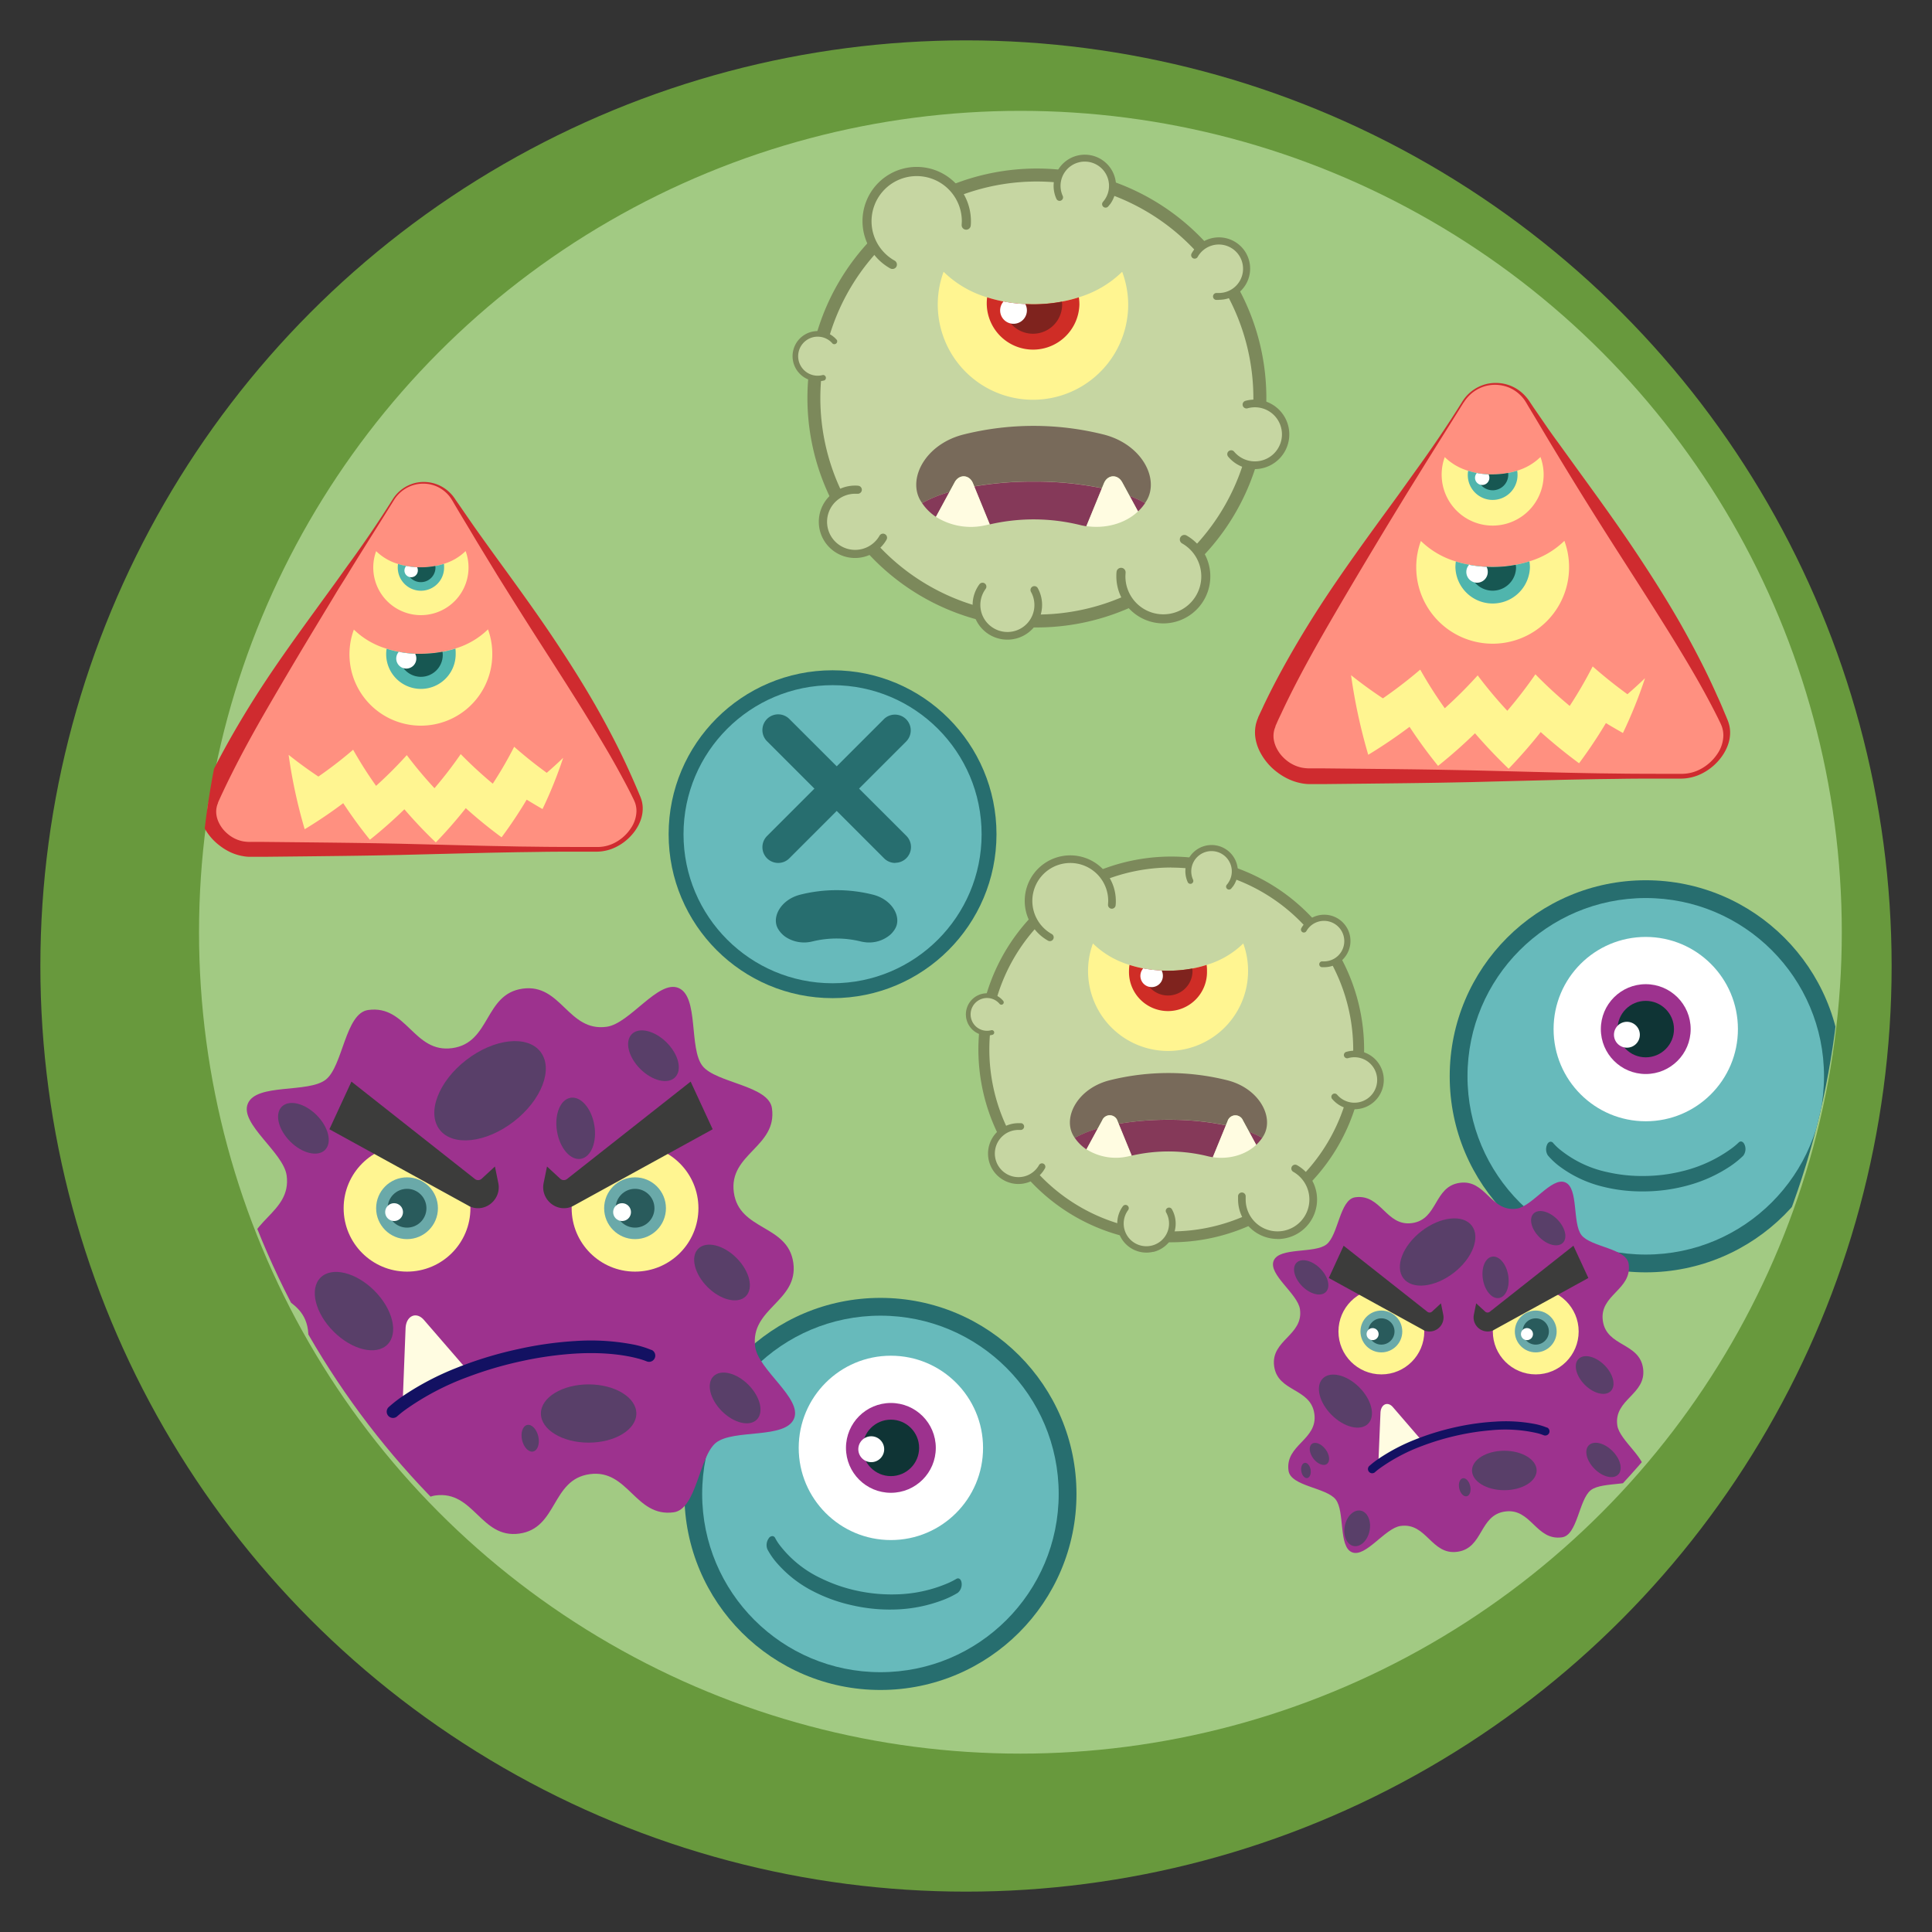 <svg xmlns="http://www.w3.org/2000/svg" xmlns:xlink="http://www.w3.org/1999/xlink" id="Laag_1" data-name="Laag 1" viewBox="0 0 667.18 667.18"><rect x="0" y="0" width="667.18" height="667.18" fill="#333333" stroke="none"/><defs><style>.cls-1{fill:none}.cls-2{fill:#68993d}.cls-3{fill:#a2ca83}.cls-4{clip-path:url(#clip-path)}.cls-5{fill:#276e6f}.cls-6{fill:#67babb}.cls-7{fill:#fff}.cls-8{fill:#9d328e}.cls-9{fill:#0f3435}.cls-10{fill:#c6d6a2}.cls-11{fill:#7c895b}.cls-12{fill:#fff591}.cls-13{fill:#cf2d26}.cls-14{fill:#7f231e}.cls-15{fill:#786a5a}.cls-16{fill:#853959}.cls-17{fill:#fffce1}.cls-18{fill:#ff9080}.cls-19{fill:#cf2b2f}.cls-20{fill:#50b5ad}.cls-21{fill:#175752}.cls-22{fill:#593f69}.cls-23{fill:#131162}.cls-24{fill:#6aa9a9}.cls-25{fill:#295b5c}.cls-26{fill:#3c3c3b}</style><clipPath id="clip-path"><circle cx="352.38" cy="319.43" r="283.65" class="cls-1"/></clipPath></defs><title>virusspel</title><circle cx="333.59" cy="333.59" r="319.65" class="cls-2"/><circle cx="352.38" cy="321.93" r="283.65" class="cls-3"/><g class="cls-4"><circle cx="568.33" cy="371.68" r="67.7" class="cls-5"/><circle cx="568.33" cy="371.68" r="61.56" class="cls-6"/><circle cx="568.33" cy="355.38" r="31.83" class="cls-7"/><circle cx="568.33" cy="355.38" r="15.51" class="cls-8"/><circle cx="568.33" cy="355.38" r="9.75" class="cls-9"/><circle cx="561.82" cy="357.33" r="4.47" class="cls-7"/><path d="M534.53,399a24.65,24.65,0,0,0,4.53,4.15,41.14,41.14,0,0,0,13.69,6.45,55.06,55.06,0,0,0,14.45,1.83,58.31,58.31,0,0,0,16.29-2.24,49.65,49.65,0,0,0,13.94-6.4A31.68,31.68,0,0,0,602,399.1a3.84,3.84,0,0,0,.53-3.63c-.45-1.25-1.41-1.65-2.15-.9a22.79,22.79,0,0,1-2.38,2,47.93,47.93,0,0,1-16.86,7.84,56.27,56.27,0,0,1-13.94,1.7,53.55,53.55,0,0,1-12-1.31,38.71,38.71,0,0,1-16.72-8,18.6,18.6,0,0,1-2.05-2,1.2,1.2,0,0,0-.93-.53c-.48,0-1,.37-1.26,1.06A3.93,3.93,0,0,0,534.53,399Z" class="cls-5"/><circle cx="304.04" cy="515.9" r="67.7" class="cls-5"/><circle cx="304.04" cy="515.9" r="61.56" class="cls-6"/><circle cx="307.65" cy="500" r="31.83" class="cls-7"/><circle cx="307.65" cy="500" r="15.51" class="cls-8"/><circle cx="307.65" cy="500" r="9.75" class="cls-9"/><circle cx="300.87" cy="500.46" r="4.47" class="cls-7"/><path d="M265,535a24.54,24.54,0,0,0,3.5,5,41.41,41.41,0,0,0,11.92,9.32,54.93,54.93,0,0,0,13.69,5,58.27,58.27,0,0,0,16.38,1.43,50.12,50.12,0,0,0,15-3.16,30.21,30.21,0,0,0,5.26-2.54,3.81,3.81,0,0,0,1.32-3.42c-.16-1.31-1-1.92-1.89-1.35a26.25,26.25,0,0,1-2.76,1.41,48,48,0,0,1-18.18,3.9,56.34,56.34,0,0,1-14-1.42,53.71,53.71,0,0,1-11.44-4,38.73,38.73,0,0,1-14.52-11.56,16.78,16.78,0,0,1-1.55-2.41,1.21,1.21,0,0,0-.8-.72,1.49,1.49,0,0,0-1.46.75A4,4,0,0,0,265,535Z" class="cls-5"/><circle cx="358.06" cy="137.44" r="77" class="cls-10"/><path d="M358.06,216.68a79.24,79.24,0,1,1,79.25-79.24A79.33,79.33,0,0,1,358.06,216.68Zm0-154a74.77,74.77,0,1,0,74.77,74.76A74.85,74.85,0,0,0,358.06,62.68Z" class="cls-11"/><path d="M387.13,197.76c0,.43-.05.85-.05,1.29a14.67,14.67,0,1,0,21.84-12.79" class="cls-10"/><path d="M401.74,215.28a16.25,16.25,0,0,1-16.23-16.23c0-.48,0-1,.06-1.42a1.57,1.57,0,1,1,3.12.27c0,.38-.05.76-.05,1.15a13.1,13.1,0,1,0,19.51-11.43,1.57,1.57,0,0,1,1.54-2.73,16.24,16.24,0,0,1-7.95,30.39Z" class="cls-11"/><path d="M339.29,202.57c-.18.25-.35.51-.52.77a10.66,10.66,0,1,0,18.39.35" class="cls-10"/><path d="M350.68,220.56a12,12,0,0,1-13.05-17.91,8.85,8.85,0,0,1,.59-.87,1.33,1.33,0,1,1,2.15,1.58c-.16.22-.31.45-.45.68A9.31,9.31,0,0,0,343,216.85a9.31,9.31,0,0,0,13-12.51,1.34,1.34,0,0,1,2.34-1.3,12,12,0,0,1-7.65,17.52Z" class="cls-11"/><path d="M296.23,169.17c-.32,0-.64,0-1,0a11.09,11.09,0,1,0,9.67,16.52" class="cls-10"/><path d="M295.26,192.69a12.48,12.48,0,0,1,0-25c.37,0,.74,0,1.09.05a1.39,1.39,0,1,1-.24,2.77c-.28,0-.56,0-.85,0A9.69,9.69,0,1,0,303.72,185a1.39,1.39,0,1,1,2.43,1.36A12.51,12.51,0,0,1,295.26,192.69Z" class="cls-11"/><path d="M288.28,118.06c-.15-.17-.3-.34-.46-.5a7.7,7.7,0,1,0-3.36,12.86" class="cls-10"/><path d="M282.39,131.67a8.67,8.67,0,1,1,6.12-14.79c.17.18.35.36.51.56a1,1,0,0,1-1.48,1.24c-.13-.15-.26-.3-.4-.44a6.74,6.74,0,1,0-2.94,11.25,1,1,0,0,1,.52,1.86A8.5,8.5,0,0,1,282.39,131.67Z" class="cls-11"/><path d="M333.65,77.86c.05-.5.07-1,.07-1.5a17.16,17.16,0,1,0-25.55,15" class="cls-10"/><path d="M308.17,92.88a1.53,1.53,0,0,1-.77-.2,18.72,18.72,0,1,1,27.89-16.32c0,.54,0,1.1-.08,1.64a1.57,1.57,0,0,1-3.12-.28c0-.45.06-.91.06-1.36A15.59,15.59,0,1,0,308.94,90a1.57,1.57,0,0,1,.59,2.14A1.54,1.54,0,0,1,308.17,92.88Z" class="cls-11"/><path d="M420.07,102.33a7.56,7.56,0,0,0,.83,0,9.58,9.58,0,1,0-8.35-14.26" class="cls-10"/><path d="M420.9,103.57c-.31,0-.63,0-.94,0a1.2,1.2,0,0,1,.21-2.39c.24,0,.49,0,.73,0a8.37,8.37,0,1,0-7.3-12.47,1.2,1.2,0,0,1-2.1-1.18,10.78,10.78,0,1,1,9.4,16Z" class="cls-11"/><path d="M381.79,70.5c.18-.21.36-.42.53-.65a9.58,9.58,0,1,0-16.44-1.69" class="cls-10"/><path d="M383.29,70.56c-.19.25-.39.5-.59.73a1.2,1.2,0,1,1-1.81-1.58c.16-.18.31-.38.46-.57A8.37,8.37,0,1,0,367,67.66a1.2,1.2,0,1,1-2.19,1,10.78,10.78,0,1,1,18.51,1.91Z" class="cls-11"/><path d="M425.15,156.87a8.3,8.3,0,0,0,.64.69,10.68,10.68,0,1,0,4.66-17.85" class="cls-10"/><path d="M433.34,162a11.94,11.94,0,0,1-8.5-3.52,10.41,10.41,0,0,1-.71-.78,1.34,1.34,0,0,1,2.05-1.73,8.09,8.09,0,0,0,.56.61A9.34,9.34,0,1,0,430.82,141a1.34,1.34,0,1,1-.73-2.58A12,12,0,1,1,433.34,162Z" class="cls-11"/><path d="M389.6,105.18a32.88,32.88,0,1,1-63.75-11.33,36.35,36.35,0,0,0,15,8.82,47.48,47.48,0,0,0,5.67,1.44,1.54,1.54,0,0,1,.17-.19,1.5,1.5,0,0,0,0,.22,52.76,52.76,0,0,0,7.35.86c.88,0,1.77.06,2.66.06a54.08,54.08,0,0,0,10-.92,47.61,47.61,0,0,0,5.82-1.47,36.35,36.35,0,0,0,15-8.82A32.73,32.73,0,0,1,389.6,105.18Z" class="cls-12"/><path d="M372.75,105.18a16,16,0,1,1-31.86-2.51,47.48,47.48,0,0,0,5.67,1.44,1.54,1.54,0,0,1,.17-.19,1.5,1.5,0,0,0,0,.22,52.76,52.76,0,0,0,7.35.86c.88,0,1.77.06,2.66.06a54.08,54.08,0,0,0,10-.92,47.61,47.61,0,0,0,5.82-1.47A15.94,15.94,0,0,1,372.75,105.18Z" class="cls-13"/><path d="M366.79,105.18a10.07,10.07,0,0,1-20.14,0,8.94,8.94,0,0,1,.06-1,52.76,52.76,0,0,0,7.35.86c.88,0,1.77.06,2.66.06a54.08,54.08,0,0,0,10-.92A8.94,8.94,0,0,1,366.79,105.18Z" class="cls-14"/><path d="M354.62,107.19a4.62,4.62,0,0,1-4.62,4.62,4.56,4.56,0,0,1-.92-.09,4.62,4.62,0,0,1-2.52-7.61,1.54,1.54,0,0,1,.17-.19,1.5,1.5,0,0,0,0,.22,52.76,52.76,0,0,0,7.35.86A4.63,4.63,0,0,1,354.62,107.19Z" class="cls-7"/><path d="M346.73,103.92a1.5,1.5,0,0,0,0,.22l-.15,0A1.54,1.54,0,0,1,346.73,103.92Z" class="cls-12"/><path d="M329.68,166.54l-1.83,3.38a80.86,80.86,0,0,1,8.58-2l-.44-1.08C334.75,163.85,331.24,163.66,329.68,166.54Z" class="cls-1"/><path d="M381.21,166.88l-.69,1.68a67,67,0,0,1,9.56,2.71l-2.57-4.73C386,163.66,382.45,163.85,381.21,166.88Z" class="cls-1"/><path d="M329.68,166.54c1.56-2.88,5.07-2.69,6.31.34l.44,1.08a119.51,119.51,0,0,1,20.49-1.69,115.88,115.88,0,0,1,23.6,2.29l.69-1.68c1.24-3,4.74-3.22,6.3-.34l2.57,4.73a36.59,36.59,0,0,1,5.34,2.46c.18-.28.36-.55.53-.84h0c4.54-7.63-1.7-19.56-14.92-22.86a99.71,99.71,0,0,0-48.23,0c-13.22,3.3-19.46,15.23-14.92,22.86h0c.17.29.35.57.53.84a43.83,43.83,0,0,1,9.44-3.81Z" class="cls-15"/><path d="M393,176.61a17,17,0,0,0,2.45-2.88,36.59,36.59,0,0,0-5.34-2.46Z" class="cls-16"/><path d="M336.43,168l5.36,13.09a67.32,67.32,0,0,1,31.43.27c.63.15,1.27.27,1.92.37l5.38-13.13a115.88,115.88,0,0,0-23.6-2.29A119.51,119.51,0,0,0,336.43,168Z" class="cls-16"/><path d="M323.21,178.48l4.64-8.56a43.83,43.83,0,0,0-9.44,3.81A17.36,17.36,0,0,0,323.21,178.48Z" class="cls-16"/><path d="M393,176.61l-5.46-10.07c-1.56-2.88-5.06-2.69-6.3.34l-6.07,14.81C381.45,182.62,388.34,181,393,176.61Z" class="cls-17"/><path d="M329.68,166.54l-6.47,11.94a22.65,22.65,0,0,0,17.4,2.84l1.18-.27L336,166.88C334.75,163.85,331.24,163.66,329.68,166.54Z" class="cls-17"/><path d="M135.84,172.56a12.2,12.2,0,0,1,20.78,0c10.7,17,22.75,34.23,34,51.53S212.4,258.73,220,275.84c3.45,7.83-4.79,17.5-13.81,17.49h-120c-9,0-17.22-9.66-13.73-17.49,7.7-17.11,18.22-34.45,29.48-51.75S125.22,189.53,135.84,172.56Z" class="cls-18"/><path d="M135.61,172.43a12.73,12.73,0,0,1,5.07-4.64,13,13,0,0,1,3.26-1.13,13.21,13.21,0,0,1,3.44-.18,12.71,12.71,0,0,1,6.49,2.4,13.31,13.31,0,0,1,2.57,2.46c.37.46.72,1,1,1.43l1,1.42q1.94,2.82,3.91,5.67t4,5.67q4.06,5.68,8.23,11.39c5.52,7.62,11.07,15.31,16.29,23.1s10.22,15.66,14.75,23.57q3.39,5.94,6.45,11.89t5.71,11.89q1.35,3,2.58,5.92c.21.49.41,1,.62,1.48a16.17,16.17,0,0,1,.58,1.59,10.33,10.33,0,0,1,.37,3.52c-.25,4.87-3.94,9.82-8.63,12.32a15.28,15.28,0,0,1-7.3,1.91c-2.25,0-4.51,0-6.77,0-4.52,0-9,0-13.56.09l-6.78.09-6.78.13c-4.52.08-9,.21-13.55.31l-13.51.34-6.75.17-6.74.14c-9,.17-18,.26-26.92.36l-13.44.14-3.36,0c-.58,0-1.07,0-1.81,0a15,15,0,0,1-2.08-.22,17.33,17.33,0,0,1-4.2-1.28A19.7,19.7,0,0,1,75.84,292a19.1,19.1,0,0,1-5.72-7,14.48,14.48,0,0,1-1.26-4.1,11.93,11.93,0,0,1,.09-4.05c.07-.33.13-.65.23-1a9,9,0,0,1,.31-.92c.06-.16.13-.31.19-.46l0-.11,0-.09.09-.18.33-.73c.44-1,.89-1.94,1.36-2.91q1.38-2.91,2.88-5.82c4-7.76,8.51-15.55,13.4-23.31s10.25-15.44,15.75-23.1c2.75-3.82,5.53-7.64,8.3-11.46,1.39-1.91,2.78-3.81,4.16-5.72l4.1-5.73C125.58,187.78,130.79,180.1,135.61,172.43Zm.45.26c-4.79,7.69-9.75,15.5-14.65,23.42-1.22,2-2.45,4-3.69,5.95s-2.43,4-3.65,6q-3.64,6-7.26,12c-4.81,8-9.54,16-14.12,23.89s-8.93,15.74-12.81,23.54q-1.47,2.92-2.83,5.83-.69,1.45-1.35,2.91c-.11.24-.22.49-.32.73l-.09.18,0,.09,0,.07-.12.29c-.08.19-.14.39-.2.58a4,4,0,0,0-.15.6,7.35,7.35,0,0,0-.1,2.48,8.9,8.9,0,0,0,.72,2.54,11.48,11.48,0,0,0,1.43,2.38,12.18,12.18,0,0,0,2,2,11.55,11.55,0,0,0,5.08,2.37,14.5,14.5,0,0,0,3,.19l3.43,0,13.71.14c9.14.1,18.27.19,27.39.36l6.84.14,6.83.17,13.65.34c4.54.11,9.08.24,13.61.31l6.8.14,6.8.08c4.53.07,9.07.06,13.61.09h6.8a12.92,12.92,0,0,0,6.37-1.74,14.71,14.71,0,0,0,5-4.65,10.94,10.94,0,0,0,2-6,8.41,8.41,0,0,0-.48-2.88c-.31-.86-.84-1.84-1.29-2.79q-1.43-2.86-3-5.73-3.06-5.73-6.49-11.48c-2.26-3.84-4.62-7.69-7-11.56-4.82-7.74-9.84-15.56-14.89-23.43s-10.05-15.81-15-23.76c-2.43-4-4.86-7.95-7.25-11.91-1.19-2-2.38-4-3.55-5.93s-2.36-3.92-3.52-5.88c-.59-1-1.14-2-1.74-2.87a11.65,11.65,0,0,0-5-4,11.73,11.73,0,0,0-9.57.32A11.87,11.87,0,0,0,136.06,172.69Z" class="cls-19"/><path d="M170,225.9a24.66,24.66,0,1,1-47.8-8.49A27.3,27.3,0,0,0,133.48,224a34.29,34.29,0,0,0,4.25,1.08.86.86,0,0,1,.13-.14.78.78,0,0,0,0,.16,39,39,0,0,0,5.51.65c.66,0,1.32,0,2,0a40.53,40.53,0,0,0,7.5-.7,34.9,34.9,0,0,0,4.37-1.1,27.43,27.43,0,0,0,11.28-6.61A24.65,24.65,0,0,1,170,225.9Z" class="cls-12"/><path d="M157.36,225.9a12,12,0,1,1-24,0,11.73,11.73,0,0,1,.15-1.88,34.29,34.29,0,0,0,4.25,1.08.86.86,0,0,1,.13-.14.78.78,0,0,0,0,.16,39,39,0,0,0,5.51.65c.66,0,1.32,0,2,0a40.53,40.53,0,0,0,7.5-.7,34.9,34.9,0,0,0,4.37-1.1A13,13,0,0,1,157.36,225.9Z" class="cls-20"/><path d="M152.89,225.9a7.55,7.55,0,1,1-15.09,0,6.79,6.79,0,0,1,0-.78,39,39,0,0,0,5.51.65c.66,0,1.32,0,2,0a40.53,40.53,0,0,0,7.5-.7A6.79,6.79,0,0,1,152.89,225.9Z" class="cls-21"/><path d="M143.77,227.41a3.47,3.47,0,0,1-3.47,3.47,3.94,3.94,0,0,1-.69-.07,3.46,3.46,0,0,1-1.88-5.71.86.86,0,0,1,.13-.14.78.78,0,0,0,0,.16,39,39,0,0,0,5.51.65A3.36,3.36,0,0,1,143.77,227.41Z" class="cls-7"/><path d="M137.86,225a.78.78,0,0,0,0,.16l-.11,0A.86.86,0,0,1,137.86,225Z" class="cls-12"/><path d="M161.8,196a16.45,16.45,0,1,1-31.9-5.67,18.15,18.15,0,0,0,7.53,4.41,22.52,22.52,0,0,0,2.83.72l.09-.09a.34.34,0,0,0,0,.1,25.54,25.54,0,0,0,3.68.44c.43,0,.88,0,1.33,0a26.37,26.37,0,0,0,5-.47,22.11,22.11,0,0,0,2.91-.73,18.18,18.18,0,0,0,7.52-4.41A16.38,16.38,0,0,1,161.8,196Z" class="cls-12"/><path d="M153.36,196a8,8,0,0,1-16,0,7.48,7.48,0,0,1,.1-1.26,22.52,22.52,0,0,0,2.83.72l.09-.09a.34.34,0,0,0,0,.1,25.54,25.54,0,0,0,3.68.44c.43,0,.88,0,1.33,0a26.37,26.37,0,0,0,5-.47,22.11,22.11,0,0,0,2.91-.73A8.69,8.69,0,0,1,153.36,196Z" class="cls-20"/><path d="M150.38,196a5,5,0,0,1-10.07,0,4.71,4.71,0,0,1,0-.53,25.54,25.54,0,0,0,3.68.44c.43,0,.88,0,1.33,0a26.37,26.37,0,0,0,5-.47C150.37,195.68,150.38,195.85,150.38,196Z" class="cls-21"/><path d="M144.29,197a2.31,2.31,0,1,1-4-1.55l.09-.09a.34.34,0,0,0,0,.1,25.54,25.54,0,0,0,3.68.44A2.36,2.36,0,0,1,144.29,197Z" class="cls-7"/><path d="M140.35,195.4a.34.34,0,0,0,0,.1h-.08Z" class="cls-12"/><path d="M181.88,276.15a152.51,152.51,0,0,1-8.67,13q-6.56-4.83-12.36-10.07a155.31,155.31,0,0,1-10.35,11.83,154.7,154.7,0,0,1-10.85-11.44c-3.72,3.63-7.69,7.15-11.91,10.52a155.31,155.31,0,0,1-9.21-12.63c-4.19,3.16-8.64,6.17-13.31,9a177.93,177.93,0,0,1-5.55-25.69c3.27,2.61,6.7,5.12,10.28,7.5a145.07,145.07,0,0,0,12-9.26,138.5,138.5,0,0,0,7.92,12.47,145.47,145.47,0,0,0,10.61-10.61,142.08,142.08,0,0,0,9.56,11.42,141,141,0,0,0,9.06-11.77,146.75,146.75,0,0,0,11.07,10.21,136.42,136.42,0,0,0,7.39-12.75q5.31,4.68,11.25,9,2.93-2.53,5.67-5.18a149.69,149.69,0,0,1-7.13,17.69Q184.59,277.8,181.88,276.15Z" class="cls-12"/><path d="M505.28,138.79a13.07,13.07,0,0,1,22.25,0C539,157,551.88,175.44,564,194s23.3,37.09,31.47,55.41c3.7,8.37-5.12,18.73-14.79,18.72H452.16c-9.67,0-18.43-10.35-14.7-18.72C445.7,231.05,457,212.49,469,194S493.92,157,505.28,138.79Z" class="cls-18"/><path d="M505,138.65a13.68,13.68,0,0,1,8.91-6.17,14.28,14.28,0,0,1,3.69-.2,13.57,13.57,0,0,1,7,2.57,14.33,14.33,0,0,1,2.75,2.64c.4.49.76,1,1.1,1.53s.68,1,1,1.51q2.07,3,4.18,6.08t4.32,6.07c2.9,4,5.85,8.12,8.81,12.19,5.92,8.16,11.85,16.39,17.44,24.74s10.94,16.76,15.8,25.22q3.62,6.36,6.9,12.73T593,240.3c1,2.11,1.87,4.23,2.75,6.34.23.52.45,1.05.66,1.57a14.2,14.2,0,0,1,.62,1.71,11,11,0,0,1,.41,3.77c-.27,5.21-4.22,10.52-9.25,13.19a16.21,16.21,0,0,1-7.81,2c-2.41,0-4.83,0-7.25,0-4.84,0-9.67,0-14.52.09l-7.25.09-7.26.14c-4.84.09-9.68.23-14.51.34l-14.47.36-7.22.19-7.21.14c-9.62.19-19.23.28-28.83.39l-14.39.15-3.6,0c-.61,0-1.14,0-1.93,0a15.62,15.62,0,0,1-2.23-.23,19,19,0,0,1-4.5-1.38,21.46,21.46,0,0,1-4.2-2.52,20.51,20.51,0,0,1-6.13-7.46,15.72,15.72,0,0,1-1.35-4.38,12.86,12.86,0,0,1,.1-4.34,8.6,8.6,0,0,1,.25-1c.1-.34.2-.68.33-1l.2-.48.05-.12,0-.1.09-.2.36-.77c.47-1,1-2.08,1.45-3.12q1.49-3.1,3.08-6.23c4.28-8.31,9.12-16.65,14.36-24.95s11-16.54,16.85-24.73q4.42-6.15,8.9-12.27c1.48-2.05,3-4.09,4.45-6.13s2.93-4.09,4.38-6.13C494.3,155.08,499.88,146.87,505,138.65Zm.48.28c-5.13,8.23-10.44,16.59-15.68,25.08l-3.95,6.37-3.91,6.4q-3.92,6.42-7.77,12.85c-5.15,8.57-10.22,17.12-15.12,25.58s-9.57,16.86-13.72,25.2q-1.56,3.14-3,6.25c-.49,1-1,2.07-1.44,3.11l-.35.78-.09.19,0,.1,0,.08-.12.31a6.5,6.5,0,0,0-.22.62c-.07.21-.11.42-.16.64a8.15,8.15,0,0,0-.11,2.66,10.13,10.13,0,0,0,.77,2.71,12.94,12.94,0,0,0,1.53,2.56,13.56,13.56,0,0,0,2.17,2.18,12.34,12.34,0,0,0,5.44,2.53,15.65,15.65,0,0,0,3.16.21l3.67,0,14.68.15c9.78.1,19.56.2,29.32.39l7.33.14,7.31.18,14.61.37c4.86.11,9.72.25,14.57.34l7.28.14,7.28.09c4.85.08,9.71.06,14.57.09,2.42,0,4.86,0,7.29,0a13.88,13.88,0,0,0,6.82-1.85,16,16,0,0,0,5.39-5,11.69,11.69,0,0,0,2.1-6.4,9.31,9.31,0,0,0-.52-3.08c-.33-.92-.9-2-1.38-3-1-2-2.08-4.09-3.17-6.13-2.18-4.09-4.51-8.19-6.94-12.29s-4.95-8.24-7.54-12.38c-5.16-8.29-10.54-16.66-15.94-25.08s-10.76-16.93-16-25.44q-3.92-6.39-7.76-12.75-1.92-3.18-3.8-6.35t-3.77-6.3c-.63-1-1.22-2.13-1.87-3.07a12.45,12.45,0,0,0-2.4-2.52,12,12,0,0,0-3-1.78,12.68,12.68,0,0,0-3.39-.85,12.51,12.51,0,0,0-6.85,1.19A12.88,12.88,0,0,0,505.52,138.93Z" class="cls-19"/><path d="M541.85,195.9a26.39,26.39,0,1,1-52.78,0,26.06,26.06,0,0,1,1.61-9.09,29.34,29.34,0,0,0,12.07,7.08A38.32,38.32,0,0,0,507.3,195l.14-.15c0,.06,0,.11,0,.17a41.54,41.54,0,0,0,5.91.69q1,.06,2.13.06a42.76,42.76,0,0,0,8-.75,37.5,37.5,0,0,0,4.67-1.17,29.38,29.38,0,0,0,12.08-7.08A26.29,26.29,0,0,1,541.85,195.9Z" class="cls-12"/><path d="M528.33,195.9a12.87,12.87,0,0,1-25.73,0,13.2,13.2,0,0,1,.15-2A38.32,38.32,0,0,0,507.3,195l.14-.15c0,.06,0,.11,0,.17a41.54,41.54,0,0,0,5.91.69q1,.06,2.13.06a42.76,42.76,0,0,0,8-.75,37.5,37.5,0,0,0,4.67-1.17A13.19,13.19,0,0,1,528.33,195.9Z" class="cls-20"/><path d="M523.54,195.9a8.08,8.08,0,0,1-16.16,0c0-.28,0-.56,0-.84a41.54,41.54,0,0,0,5.91.69q1,.06,2.13.06a42.76,42.76,0,0,0,8-.75A7.87,7.87,0,0,1,523.54,195.9Z" class="cls-21"/><path d="M513.77,197.52a3.71,3.71,0,0,1-3.71,3.71,3.65,3.65,0,0,1-.74-.08,3.71,3.71,0,0,1-2-6.11l.14-.15c0,.06,0,.11,0,.17a41.54,41.54,0,0,0,5.91.69A3.77,3.77,0,0,1,513.77,197.52Z" class="cls-7"/><path d="M507.44,194.89c0,.06,0,.11,0,.17l-.12,0Z" class="cls-12"/><path d="M533.07,163.91a17.61,17.61,0,1,1-34.15-6.06,19.52,19.52,0,0,0,8.06,4.72,26,26,0,0,0,3,.77l.09-.1a.49.49,0,0,0,0,.12,27.75,27.75,0,0,0,3.94.46c.47,0,.94,0,1.42,0a29,29,0,0,0,5.36-.49,26.34,26.34,0,0,0,3.12-.79,19.52,19.52,0,0,0,8.06-4.72A17.63,17.63,0,0,1,533.07,163.91Z" class="cls-12"/><path d="M524.05,163.91A8.59,8.59,0,1,1,507,162.57a26,26,0,0,0,3,.77l.09-.1a.49.49,0,0,0,0,.12,27.75,27.75,0,0,0,3.94.46c.47,0,.94,0,1.42,0a29,29,0,0,0,5.36-.49,26.34,26.34,0,0,0,3.12-.79A8.55,8.55,0,0,1,524.05,163.91Z" class="cls-20"/><path d="M520.85,163.91a5.39,5.39,0,0,1-5.39,5.4,5.41,5.41,0,0,1-5.39-5.4,5.07,5.07,0,0,1,0-.55,27.75,27.75,0,0,0,3.94.46c.47,0,.94,0,1.42,0a29,29,0,0,0,5.36-.49A5.07,5.07,0,0,1,520.85,163.91Z" class="cls-21"/><path d="M514.33,165a2.48,2.48,0,0,1-2.47,2.47,2.54,2.54,0,0,1-.49-.05,2.47,2.47,0,0,1-2-2.42,2.5,2.5,0,0,1,.64-1.66l.09-.1a.49.49,0,0,0,0,.12,27.75,27.75,0,0,0,3.94.46A2.45,2.45,0,0,1,514.33,165Z" class="cls-7"/><path d="M510.11,163.24a.49.49,0,0,0,0,.12l-.08,0Z" class="cls-12"/><path d="M554.57,249.7a165.08,165.08,0,0,1-9.27,13.88q-7-5.18-13.24-10.78-5.12,6.48-11.08,12.67-6.22-6-11.62-12.25a170.1,170.1,0,0,1-12.75,11.26A165.76,165.76,0,0,1,486.76,251c-4.5,3.38-9.25,6.61-14.26,9.65a190.79,190.79,0,0,1-5.94-27.49q5.25,4.19,11,8a158.49,158.49,0,0,0,12.89-9.92,145.45,145.45,0,0,0,8.48,13.34,154,154,0,0,0,11.36-11.35,153.76,153.76,0,0,0,10.23,12.23,154,154,0,0,0,9.7-12.6,153.43,153.43,0,0,0,11.85,10.92A149,149,0,0,0,550,230.13q5.67,5,12,9.61c2.1-1.81,4.12-3.66,6.08-5.55a159.85,159.85,0,0,1-7.63,18.94C558.47,252,556.5,250.87,554.57,249.7Z" class="cls-12"/><circle cx="287.51" cy="288.08" r="56.61" class="cls-5"/><circle cx="287.51" cy="288.08" r="51.47" class="cls-6"/><path d="M301.41,308.94a51.62,51.62,0,0,0-25,0c-6.84,1.71-10.07,7.88-7.72,11.83h0l.27.43a8.83,8.83,0,0,0,2.49,2.46h0a11.65,11.65,0,0,0,9,1.47l.61-.14a34.91,34.91,0,0,1,16.26.14c.33.08.66.14,1,.19h0a11.24,11.24,0,0,0,9.22-2.62h0a9.16,9.16,0,0,0,1.27-1.5c.09-.14.19-.28.27-.43h0C311.48,316.82,308.25,310.65,301.41,308.94Z" class="cls-5"/><path d="M268.73,298a5.45,5.45,0,0,1-3.85-9.3l40.42-40.42a5.45,5.45,0,0,1,7.71,7.7l-40.43,40.42A5.39,5.39,0,0,1,268.73,298Z" class="cls-5"/><path d="M309.15,298a5.42,5.42,0,0,1-3.85-1.6l-40.42-40.42a5.44,5.44,0,0,1,7.7-7.7L313,288.65a5.45,5.45,0,0,1-3.86,9.3Z" class="cls-5"/><path d="M232.66,522.24c-13.33,1.84-15.65-15-29-13.17s-11,18.69-24.33,20.53-15.66-15-29-13.17c-8,1.1-17.8,16.28-24.77,13.42-7.17-2.94-3.55-20.83-8.33-26.93-4.64-5.93-23-6.71-24.05-14.67-1.84-13.33,15-15.66,13.17-29s-18.69-11-20.53-24.33,15-15.66,13.17-29c-1.1-8-16.28-17.8-13.42-24.77,2.93-7.17,20.82-3.55,26.93-8.32,5.93-4.64,6.71-23,14.67-24.05,13.33-1.85,15.66,15,29,13.17s11-18.7,24.33-20.54,15.66,15,29,13.17c8-1.1,17.8-16.28,24.77-13.42,7.17,2.94,3.55,20.83,8.32,26.93,4.64,5.93,23,6.72,24,14.68,1.84,13.32-15,15.65-13.17,29s18.7,11,20.54,24.33-15,15.66-13.17,29c1.1,8,16.28,17.8,13.42,24.77-2.94,7.17-20.83,3.55-26.93,8.33C241.4,502.83,240.62,521.14,232.66,522.24Z" class="cls-8"/><ellipse cx="203.27" cy="488.13" class="cls-22" rx="16.48" ry="10.06"/><ellipse cx="183.12" cy="496.64" class="cls-22" rx="2.87" ry="4.7" transform="translate(-105.82 53.14) rotate(-12.84)"/><ellipse cx="122.24" cy="452.76" class="cls-22" rx="9.97" ry="16.34" transform="translate(-284.35 219.05) rotate(-45)"/><ellipse cx="253.86" cy="482.76" class="cls-22" rx="6.46" ry="10.58" transform="translate(-267.01 320.9) rotate(-45)"/><ellipse cx="249.34" cy="439.43" class="cls-22" rx="7.09" ry="11.61" transform="translate(-237.7 305.02) rotate(-45)"/><ellipse cx="104.78" cy="389.64" class="cls-22" rx="6.45" ry="10.56" transform="translate(-244.83 188.21) rotate(-45)"/><ellipse cx="225.65" cy="364.57" class="cls-22" rx="6.45" ry="10.56" transform="translate(-191.69 266.34) rotate(-45)"/><ellipse cx="128.24" cy="517.66" class="cls-22" rx="9.21" ry="6.45" transform="translate(-404.54 541.41) rotate(-78.64)"/><ellipse cx="169.25" cy="376.65" class="cls-22" rx="22" ry="13.43" transform="translate(-194.98 182.09) rotate(-37.69)"/><ellipse cx="198.79" cy="389.64" class="cls-22" rx="6.53" ry="10.69" transform="translate(-61.76 38.29) rotate(-9.53)"/><ellipse cx="102.09" cy="488.13" class="cls-22" rx="2.4" ry="3.94" transform="translate(-79.4 23.64) rotate(-9.53)"/><ellipse cx="108.81" cy="480.52" class="cls-22" rx="3.9" ry="6.39" transform="translate(-266.28 161.07) rotate(-36.82)"/><path d="M146.38,455.8c-2.63-3-6.14-1.43-6.32,2.9l-1,25.57a103.12,103.12,0,0,1,23-10.36Z" class="cls-17"/><path d="M225,466.2a33,33,0,0,0-6.83-2,78,78,0,0,0-19.53-1.1,125.21,125.21,0,0,0-19.76,2.8,133.49,133.49,0,0,0-21.53,6.59,95.56,95.56,0,0,0-17.62,9.2,46.29,46.29,0,0,0-5.52,4.24,2.16,2.16,0,0,0,3,3.13,36.4,36.4,0,0,1,2.85-2.28,91.53,91.53,0,0,1,21.32-11.21,130.24,130.24,0,0,1,18.45-5.46,123.18,123.18,0,0,1,16.41-2.5c11.92-1,19.88.43,23.9,1.48a24.19,24.19,0,0,1,3.1,1,2.22,2.22,0,0,0,1.36.15,2.16,2.16,0,0,0,.43-4.07Z" class="cls-23"/><circle cx="140.56" cy="417.24" r="21.89" class="cls-12"/><circle cx="140.56" cy="417.24" r="10.67" class="cls-24"/><circle cx="140.56" cy="417.24" r="6.7" class="cls-25"/><circle cx="136.09" cy="418.58" r="3.08" class="cls-7"/><path d="M161.75,416.35l-48-26.38,7.61-16.46L164,407.14a1.8,1.8,0,0,0,2.34-.09l4.58-4.22,1.16,5.72c1.16,5.72-4.68,10.52-10,8A4,4,0,0,1,161.75,416.35Z" class="cls-26"/><circle cx="219.3" cy="417.24" r="21.89" class="cls-12"/><circle cx="219.3" cy="417.24" r="10.67" class="cls-24"/><circle cx="219.3" cy="417.24" r="6.7" class="cls-25"/><circle cx="214.82" cy="418.58" r="3.08" class="cls-7"/><path d="M198.11,416.35l48-26.38-7.61-16.46-42.68,33.63a1.82,1.82,0,0,1-2.35-.09l-4.57-4.22-1.17,5.72c-1.16,5.72,4.69,10.52,10,8A3.84,3.84,0,0,0,198.11,416.35Z" class="cls-26"/><path d="M539.39,530.89c-9,1.25-10.6-10.16-19.62-8.92s-7.45,12.66-16.48,13.91-10.6-10.17-19.63-8.92c-5.39.75-12.05,11-16.77,9.09s-2.4-14.1-5.64-18.24-15.53-4.54-16.28-9.93c-1.25-9,10.16-10.6,8.92-19.63S441.23,480.8,440,471.78s10.17-10.61,8.92-19.63c-.74-5.39-11-12-9.09-16.77s14.11-2.41,18.24-5.64,4.55-15.54,9.93-16.28c9-1.25,10.61,10.16,19.63,8.91s7.45-12.65,16.48-13.9,10.6,10.16,19.62,8.92c5.39-.75,12.06-11,16.77-9.09s2.41,14.1,5.64,18.23,15.54,4.55,16.29,9.94c1.24,9-10.17,10.6-8.92,19.63s12.66,7.45,13.9,16.47-10.16,10.6-8.91,19.63c.74,5.39,11,12.05,9.08,16.77s-14.1,2.41-18.23,5.64S544.78,530.15,539.39,530.89Z" class="cls-8"/><ellipse cx="519.49" cy="507.8" class="cls-22" rx="11.16" ry="6.81"/><ellipse cx="505.85" cy="513.56" class="cls-22" rx="1.94" ry="3.18" transform="translate(-101.51 125.3) rotate(-12.84)"/><ellipse cx="464.62" cy="483.85" class="cls-22" rx="6.75" ry="11.06" transform="translate(-206.05 470.25) rotate(-45)"/><ellipse cx="553.74" cy="504.16" class="cls-22" rx="4.37" ry="7.16" transform="translate(-194.31 539.22) rotate(-45)"/><ellipse cx="550.68" cy="474.83" class="cls-22" rx="4.8" ry="7.86" transform="translate(-174.46 528.47) rotate(-45)"/><ellipse cx="452.8" cy="441.11" class="cls-22" rx="4.36" ry="7.15" transform="translate(-179.29 449.38) rotate(-45)"/><ellipse cx="534.65" cy="424.13" class="cls-22" rx="4.36" ry="7.15" transform="translate(-143.31 502.28) rotate(-45)"/><ellipse cx="468.69" cy="527.79" class="cls-22" rx="6.23" ry="4.36" transform="translate(-141.09 883.33) rotate(-78.64)"/><ellipse cx="496.45" cy="432.32" class="cls-22" rx="14.9" ry="9.1" transform="translate(-160.72 393.77) rotate(-37.69)"/><ellipse cx="516.46" cy="441.11" class="cls-22" rx="4.42" ry="7.24" transform="translate(-65.9 91.59) rotate(-9.53)"/><ellipse cx="450.98" cy="507.8" class="cls-22" rx="1.63" ry="2.66" transform="translate(-77.84 81.67) rotate(-9.53)"/><ellipse cx="455.53" cy="502.64" class="cls-22" rx="2.64" ry="4.33" transform="matrix(0.8, -0.6, 0.6, 0.8, -210.37, 373.28)"/><path d="M481,485.91c-1.78-2.06-4.16-1-4.28,2L476,505.19a69.49,69.49,0,0,1,15.59-7Z" class="cls-17"/><path d="M534.22,493a22.64,22.64,0,0,0-4.62-1.33,53.43,53.43,0,0,0-13.23-.74A84.94,84.94,0,0,0,503,492.77a90.49,90.49,0,0,0-14.57,4.46,64.8,64.8,0,0,0-11.93,6.24,31,31,0,0,0-3.74,2.87,1.46,1.46,0,0,0,2,2.11,23.22,23.22,0,0,1,1.93-1.54,61.92,61.92,0,0,1,14.44-7.59,88.56,88.56,0,0,1,12.49-3.7,83.87,83.87,0,0,1,11.11-1.69,49.2,49.2,0,0,1,16.18,1,14.63,14.63,0,0,1,2.1.68,1.47,1.47,0,0,0,.92.09,1.45,1.45,0,0,0,.29-2.75Z" class="cls-23"/><circle cx="477.03" cy="459.8" r="14.82" class="cls-12"/><circle cx="477.03" cy="459.8" r="7.22" class="cls-24"/><circle cx="477.03" cy="459.8" r="4.54" class="cls-25"/><circle cx="474" cy="460.71" r="2.08" class="cls-7"/><path d="M491.38,459.2l-32.51-17.87L464,430.19,492.92,453a1.24,1.24,0,0,0,1.59-.06l3.1-2.85.78,3.86a4.85,4.85,0,0,1-6.73,5.43A2.44,2.44,0,0,1,491.38,459.2Z" class="cls-26"/><circle cx="530.34" cy="459.8" r="14.82" class="cls-12"/><circle cx="530.34" cy="459.8" r="7.22" class="cls-24"/><circle cx="530.34" cy="459.8" r="4.54" class="cls-25"/><circle cx="527.31" cy="460.71" r="2.08" class="cls-7"/><path d="M516,459.2l32.51-17.87-5.16-11.14L514.46,453a1.24,1.24,0,0,1-1.59-.06l-3.1-2.85-.79,3.86a4.86,4.86,0,0,0,6.74,5.43Z" class="cls-26"/><circle cx="404.48" cy="362.44" r="64.71" class="cls-10"/><path d="M404.48,429a66.6,66.6,0,1,1,66.59-66.59A66.67,66.67,0,0,1,404.48,429Zm0-129.42a62.83,62.83,0,1,0,62.83,62.83A62.89,62.89,0,0,0,404.48,299.61Z" class="cls-11"/><path d="M428.9,413.13c0,.35,0,.71,0,1.08a12.33,12.33,0,1,0,18.36-10.75" class="cls-10"/><path d="M441.18,427.85a13.66,13.66,0,0,1-13.64-13.64c0-.4,0-.8,0-1.2a1.32,1.32,0,0,1,2.63.23c0,.32,0,.65,0,1a11,11,0,1,0,16.39-9.6,1.32,1.32,0,0,1,1.29-2.3,13.64,13.64,0,0,1-6.68,25.54Z" class="cls-11"/><path d="M388.7,417.17c-.15.21-.3.42-.44.65a9,9,0,1,0,15.46.29" class="cls-10"/><path d="M398.27,432.28a10.08,10.08,0,0,1-11-15c.16-.25.32-.5.5-.73a1.12,1.12,0,0,1,1.57-.24,1.13,1.13,0,0,1,.24,1.58,5.72,5.72,0,0,0-.39.57,7.83,7.83,0,1,0,13.52.25,1.12,1.12,0,0,1,2-1.1,10.07,10.07,0,0,1-6.43,14.72Z" class="cls-11"/><path d="M352.52,389.1a7.38,7.38,0,0,0-.82,0,9.32,9.32,0,1,0,8.13,13.88" class="cls-10"/><path d="M351.7,408.87a10.49,10.49,0,1,1,0-21c.31,0,.62,0,.92,0a1.17,1.17,0,0,1-.21,2.33c-.23,0-.47,0-.71,0a8.15,8.15,0,1,0,7.11,12.14,1.16,1.16,0,0,1,1.59-.45,1.18,1.18,0,0,1,.45,1.59A10.53,10.53,0,0,1,351.7,408.87Z" class="cls-11"/><path d="M345.83,346.15a5.14,5.14,0,0,0-.38-.42,6.47,6.47,0,1,0-2.83,10.8" class="cls-10"/><path d="M340.88,357.59A7.29,7.29,0,1,1,346,345.15a6.29,6.29,0,0,1,.43.47.81.81,0,1,1-1.24,1.05c-.11-.13-.22-.25-.34-.37a5.66,5.66,0,1,0-2.47,9.45.82.82,0,0,1,.44,1.57A7.35,7.35,0,0,1,340.88,357.59Z" class="cls-11"/><path d="M384,312.36q.06-.62.06-1.26a14.42,14.42,0,1,0-21.47,12.57" class="cls-10"/><path d="M362.54,325a1.25,1.25,0,0,1-.64-.17,15.73,15.73,0,1,1,23.43-13.72c0,.46,0,.93-.06,1.38a1.32,1.32,0,1,1-2.62-.23c0-.38.05-.76.05-1.15a13.1,13.1,0,1,0-19.51,11.43,1.31,1.31,0,0,1-.65,2.46Z" class="cls-11"/><path d="M456.58,332.93c.23,0,.47,0,.7,0a8,8,0,1,0-7-12" class="cls-10"/><path d="M457.28,334c-.26,0-.53,0-.79,0a1,1,0,1,1,.18-2l.61,0a7,7,0,1,0-6.13-10.48,1,1,0,1,1-1.76-1A9.06,9.06,0,1,1,457.28,334Z" class="cls-11"/><path d="M424.42,306.18c.15-.17.3-.36.44-.55A8,8,0,1,0,411,304.21" class="cls-10"/><path d="M425.67,306.23c-.15.21-.32.42-.49.62a1,1,0,0,1-1.43.09,1,1,0,0,1-.09-1.42c.13-.16.26-.32.38-.49A7,7,0,1,0,412,303.79a1,1,0,1,1-1.84.84,9.06,9.06,0,1,1,15.55,1.6Z" class="cls-11"/><path d="M460.86,378.76a5.78,5.78,0,0,0,.53.58,9,9,0,1,0,3.92-15" class="cls-10"/><path d="M467.74,383.1a10,10,0,0,1-7.15-3c-.21-.21-.41-.43-.6-.65a1.13,1.13,0,0,1,1.73-1.45c.15.17.3.34.47.51a7.85,7.85,0,1,0,3.42-13.12,1.13,1.13,0,1,1-.6-2.17,10.11,10.11,0,1,1,2.73,19.84Z" class="cls-11"/><path d="M431,335.32a27.63,27.63,0,1,1-53.58-9.51,30.67,30.67,0,0,0,12.64,7.4,37.81,37.81,0,0,0,4.77,1.21l.15-.15a1,1,0,0,0,0,.18,45.38,45.38,0,0,0,6.19.72c.73,0,1.48.06,2.23.06a45.89,45.89,0,0,0,8.41-.78,38.84,38.84,0,0,0,4.89-1.24,30.61,30.61,0,0,0,12.64-7.4A27.5,27.5,0,0,1,431,335.32Z" class="cls-12"/><path d="M416.81,335.32a13.47,13.47,0,1,1-26.93,0,14.65,14.65,0,0,1,.16-2.11,37.81,37.81,0,0,0,4.77,1.21l.15-.15a1,1,0,0,0,0,.18,45.38,45.38,0,0,0,6.19.72c.73,0,1.48.06,2.23.06a45.89,45.89,0,0,0,8.41-.78,38.84,38.84,0,0,0,4.89-1.24A13.35,13.35,0,0,1,416.81,335.32Z" class="cls-13"/><path d="M411.81,335.32a8.46,8.46,0,1,1-16.92,0,8.31,8.31,0,0,1,0-.87,45.38,45.38,0,0,0,6.19.72c.73,0,1.48.06,2.23.06a45.89,45.89,0,0,0,8.41-.78A8.3,8.3,0,0,1,411.81,335.32Z" class="cls-14"/><path d="M401.58,337a3.88,3.88,0,0,1-3.88,3.88,4,4,0,0,1-.78-.08,3.88,3.88,0,0,1-2.11-6.4l.15-.15a1,1,0,0,0,0,.18,45.38,45.38,0,0,0,6.19.72A4,4,0,0,1,401.58,337Z" class="cls-7"/><path d="M395,334.27a1,1,0,0,0,0,.18l-.12,0Z" class="cls-12"/><path d="M380.63,386.89l-1.55,2.84a69.06,69.06,0,0,1,7.22-1.65l-.38-.91A2.81,2.81,0,0,0,380.63,386.89Z" class="cls-1"/><path d="M423.92,387.17l-.58,1.42a57.4,57.4,0,0,1,8,2.27l-2.16-4A2.82,2.82,0,0,0,423.92,387.17Z" class="cls-1"/><path d="M380.63,386.89a2.81,2.81,0,0,1,5.29.28l.38.91a101.23,101.23,0,0,1,17.21-1.41,97.14,97.14,0,0,1,19.83,1.92l.58-1.42a2.82,2.82,0,0,1,5.3-.28l2.16,4a32,32,0,0,1,4.49,2.07c.15-.23.3-.46.44-.7h0c3.82-6.41-1.42-16.44-12.53-19.22a83.71,83.71,0,0,0-40.53,0c-11.11,2.78-16.36,12.81-12.54,19.22h0c.14.24.29.47.44.7a37.08,37.08,0,0,1,7.93-3.2Z" class="cls-15"/><path d="M433.81,395.35a14.09,14.09,0,0,0,2.06-2.42,32,32,0,0,0-4.49-2.07Z" class="cls-16"/><path d="M386.3,388.08l4.5,11a56.67,56.67,0,0,1,26.41.23c.53.13,1.07.23,1.62.31l4.51-11a97.14,97.14,0,0,0-19.83-1.92A101.23,101.23,0,0,0,386.3,388.08Z" class="cls-16"/><path d="M375.19,396.92l3.89-7.19a37.08,37.08,0,0,0-7.93,3.2A14.47,14.47,0,0,0,375.19,396.92Z" class="cls-16"/><path d="M433.81,395.35l-4.59-8.46a2.82,2.82,0,0,0-5.3.28l-5.09,12.45C424.13,400.4,429.92,399,433.81,395.35Z" class="cls-17"/><path d="M380.63,386.89l-5.44,10a19,19,0,0,0,14.62,2.39l1-.23-4.88-11.91A2.81,2.81,0,0,0,380.63,386.89Z" class="cls-17"/></g></svg>